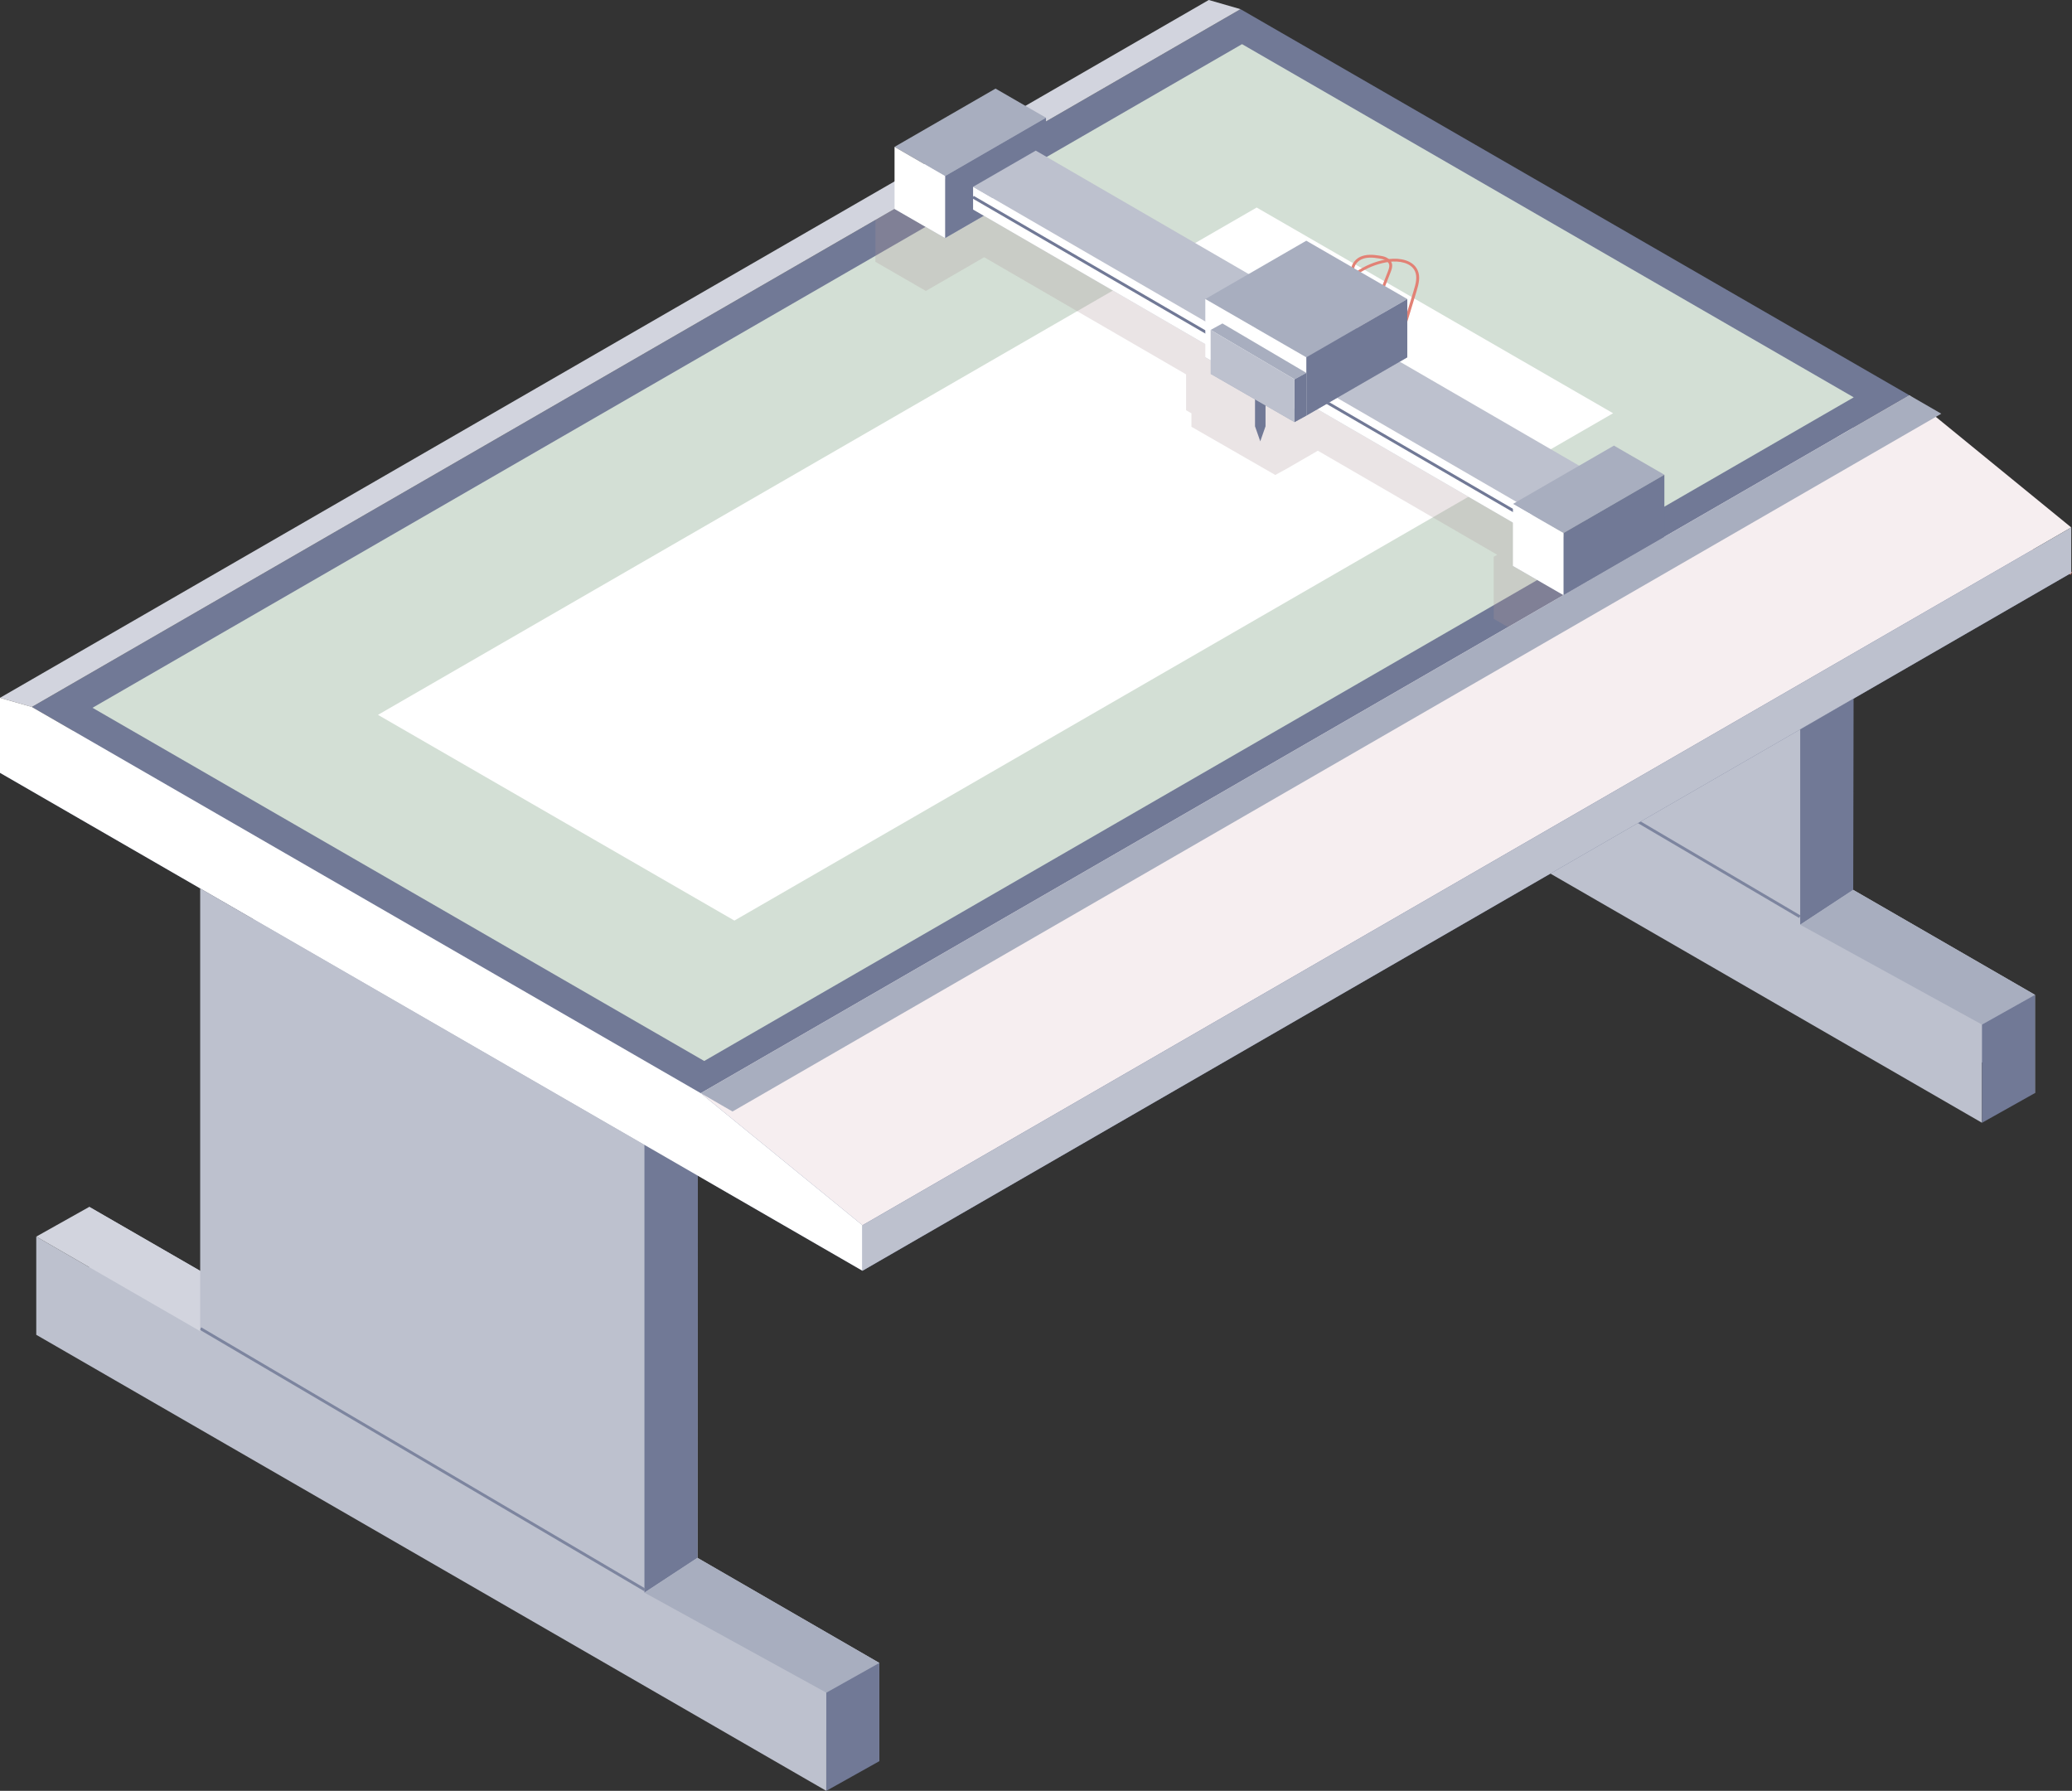 <?xml version="1.0" encoding="utf-8"?>
<!-- Generator: Adobe Illustrator 28.3.0, SVG Export Plug-In . SVG Version: 6.00 Build 0)  -->
<svg version="1.1" id="Layer_1" xmlns="http://www.w3.org/2000/svg" xmlns:xlink="http://www.w3.org/1999/xlink" x="0px" y="0px"
	 viewBox="245.15 388.74 275.96 238.52" style="enable-background:new 245.15 388.74 275.96 238.52;" xml:space="preserve">
<rect x="245.15" y="388.74" width="275.96" height="238.52" fill="#333333" stroke="none"/>
<style type="text/css">
	.st0{fill:#D3DFD5;}
	.st1{fill:#A8AEBF;}
	.st2{fill:url(#SVGID_1_);}
	.st3{fill:url(#SVGID_00000140014932741394874290000000503432202908332178_);}
	.st4{opacity:0.4;}
	.st5{fill:#838BA4;}
	.st6{fill:url(#SVGID_00000071537903908387117520000007988569159871264697_);}
	.st7{fill:#EB9288;}
	.st8{fill-rule:evenodd;clip-rule:evenodd;fill:#E16253;}
	.st9{fill:#E07C70;}
	.st10{fill:#D2D4DE;}
	.st11{fill:#E6E8ED;}
	.st12{fill:#B0AB83;}
	.st13{fill:url(#SVGID_00000033334818838517839560000017295907500118020786_);}
	.st14{fill:url(#SVGID_00000059993777108606404260000017622146234908319619_);}
	.st15{fill:#C9CDD7;}
	.st16{fill:url(#SVGID_00000113324635809467854730000012835338116707793575_);}
	.st17{fill:url(#SVGID_00000172417599191504826230000016377040931464535182_);}
	.st18{fill:url(#SVGID_00000159430858804183632370000003385320078571227830_);}
	.st19{opacity:0.13;fill:#AC969B;}
	.st20{fill:#F6EEF0;}
	.st21{fill:#FFFFFF;}
	.st22{fill:#BDC1CE;}
	.st23{fill:#EADADE;}
	.st24{fill:#EEB3AC;}
	.st25{fill:url(#SVGID_00000081609384654871875390000009346471029608172990_);}
	.st26{fill:url(#SVGID_00000049217326269389443750000014803364416643202484_);}
	.st27{fill:url(#SVGID_00000118360195126010028920000001414565220822780600_);}
	.st28{fill:url(#SVGID_00000105403776845804461120000000674418742601161604_);}
	.st29{fill:url(#SVGID_00000083071510257200614620000016538417391728782504_);}
	.st30{fill:url(#SVGID_00000041269143485558746560000017763790135688156568_);}
	.st31{fill:#231F20;}
	.st32{fill:#EBAAA2;}
	.st33{fill:#E89A91;}
	.st34{fill:#E28175;}
	.st35{fill:#F3CDC8;}
	.st36{fill:#F9E6E3;}
	.st37{fill:#F9F9FA;}
	.st38{fill:#F5F5F7;}
	.st39{fill:#F3F3F6;}
	.st40{fill:#ECEEF1;}
	.st41{fill:#A0596B;}
	.st42{fill:#AC969B;}
	.st43{fill:#B98491;}
	.st44{fill:url(#SVGID_00000015322004882678914690000001361566463996899983_);}
	.st45{fill:#D4B4BC;}
	.st46{fill:#E3CDD3;}
	.st47{fill:#F1E6E9;}
	.st48{fill:#E4887D;}
	.st49{fill:#EBA8A0;}
	.st50{fill:#F9E4E2;}
	.st51{fill:#FAEAE8;}
	.st52{fill:#FBEEED;}
	.st53{fill:#FCF4F3;}
	.st54{fill:#FEF9F9;}
	.st55{fill:#444E75;}
	.st56{fill:#5C6687;}
	.st57{fill:#717996;}
	.st58{fill:#969CB1;}
	.st59{fill:#F1F1F4;}
	.st60{fill:#A46969;}
	.st61{fill-rule:evenodd;clip-rule:evenodd;fill:#A19B6F;}
	.st62{fill-rule:evenodd;clip-rule:evenodd;fill:url(#SVGID_00000156569797329726110330000014723118164771839660_);}
	.st63{fill:#FCB4AC;}
	.st64{opacity:0.22;}
	.st65{fill:#B57070;}
	.st66{fill:#F7A197;}
	.st67{fill-rule:evenodd;clip-rule:evenodd;fill:url(#SVGID_00000103963009021938666560000012589585604965414573_);}
	.st68{fill:#02384C;}
	.st69{fill-rule:evenodd;clip-rule:evenodd;fill:#B0AB83;}
	.st70{fill:#948F6A;}
	.st71{fill:url(#SVGID_00000037659919339434119780000018038688286101344408_);}
	.st72{fill:#F0A39A;}
	.st73{fill:url(#SVGID_00000025434372386193940710000015959208520260846984_);}
	.st74{fill:url(#SVGID_00000017515533396018104240000000226034632233636008_);}
	.st75{fill:#FDDAC6;}
	.st76{opacity:0.41;}
	.st77{fill:url(#SVGID_00000161605712579907626370000005187336610277331898_);}
	.st78{fill:url(#SVGID_00000139997170217433561080000003541279737774791089_);}
	.st79{fill:url(#SVGID_00000170240487034270050220000006741998700690788792_);}
	.st80{fill:url(#SVGID_00000118374499700410097840000018385058749765698709_);}
	.st81{fill:url(#SVGID_00000122683366382226075180000012794411514247949713_);}
	.st82{fill:url(#SVGID_00000112628539028917406420000012376161120489564348_);}
	.st83{fill:url(#SVGID_00000018922343399342508320000009506361199514155940_);}
	.st84{fill:url(#SVGID_00000149355077870031840840000006311290258413559429_);}
	.st85{fill:url(#SVGID_00000054947868726602273930000012899593329133684159_);}
	.st86{fill-rule:evenodd;clip-rule:evenodd;fill:#C396A2;}
	.st87{fill-rule:evenodd;clip-rule:evenodd;fill:#B67F8D;}
	.st88{fill:url(#SVGID_00000009572636590670512610000001003734299732110780_);}
	.st89{fill:url(#SVGID_00000051350314512222627860000007743218691690806912_);}
	.st90{fill:#7D859F;}
	.st91{opacity:0.25;fill:#AC969B;}
	.st92{fill:url(#SVGID_00000129922861582166462930000013810291548774048945_);}
	.st93{fill:url(#SVGID_00000182495624637493888070000014336611465508156323_);}
	.st94{fill:#BD8B97;}
	.st95{fill:url(#SVGID_00000160887116808225255850000016059112871968602556_);}
	.st96{fill:url(#SVGID_00000060012365444235461040000008933311506287086494_);}
	.st97{fill:url(#SVGID_00000138565371730952096410000014328197372276012726_);}
	.st98{fill:#858DA5;}
	.st99{fill:#F6D6D3;}
	.st100{fill:url(#SVGID_00000024683307692075114190000003171085042971718045_);}
	
		.st101{opacity:0.33;clip-path:url(#SVGID_00000081643261743532358640000008987073380938260135_);fill:url(#SVGID_00000129188628269349755260000007749688855619612071_);}
	
		.st102{opacity:0.33;clip-path:url(#SVGID_00000089537692310402727310000017680350184916246696_);fill:url(#SVGID_00000010282114148951369560000014892030894900176288_);}
	
		.st103{opacity:0.33;clip-path:url(#SVGID_00000111163740617806057460000011356187320428925620_);fill:url(#SVGID_00000128460949253856831290000000394989242865552792_);}
	.st104{fill:url(#SVGID_00000169520961573483386480000006938986281709670567_);}
	.st105{clip-path:url(#SVGID_00000093141658497828109710000015011345971547670924_);}
	.st106{opacity:0.31;fill:#F5EDEF;}
	.st107{fill:url(#SVGID_00000105399859246600839520000005945640082272374450_);}
	.st108{fill:#35416A;}
	.st109{fill:#697190;}
	.st110{fill:#9AA0B5;}
	.st111{fill:#CCCFD9;}
	.st112{clip-path:url(#SVGID_00000011027697465622361040000011331288862478545813_);fill:#D2D4DE;}
	.st113{opacity:0.08;fill:#AC969B;}
	.st114{fill:#BFA3AA;}
	.st115{fill:#DEC5CC;}
	.st116{fill:#EBDCE0;}
	.st117{clip-path:url(#SVGID_00000024700311537978630090000001863479802422766746_);fill:#8A5F5A;}
	.st118{clip-path:url(#SVGID_00000024700311537978630090000001863479802422766746_);}
	.st119{fill:#B0AB7F;}
	.st120{fill:#969166;}
	.st121{clip-path:url(#SVGID_00000024700311537978630090000001863479802422766746_);fill:#B0AB7F;}
	.st122{clip-path:url(#SVGID_00000024700311537978630090000001863479802422766746_);fill:#969166;}
	.st123{opacity:0.72;clip-path:url(#SVGID_00000173152039713821713320000011658845204612391585_);}
	.st124{fill:#D98C66;}
	.st125{fill:#EFAD8D;}
	.st126{opacity:0.72;clip-path:url(#SVGID_00000114048088806292169030000002384599247121745796_);}
	.st127{clip-path:url(#SVGID_00000152249817862250791320000008828645984051720578_);fill:#8A5F5A;}
	.st128{clip-path:url(#SVGID_00000152249817862250791320000008828645984051720578_);fill:#B0AB7F;}
	.st129{clip-path:url(#SVGID_00000152249817862250791320000008828645984051720578_);fill:#969166;}
	.st130{opacity:0.72;clip-path:url(#SVGID_00000073684194758060339780000012784620876056825273_);}
	.st131{clip-path:url(#SVGID_00000145021045789542778410000013271032940062046849_);fill:#8A5F5A;}
	.st132{clip-path:url(#SVGID_00000145021045789542778410000013271032940062046849_);fill:#B0AB7F;}
	.st133{clip-path:url(#SVGID_00000145021045789542778410000013271032940062046849_);fill:#969166;}
	.st134{fill:url(#SVGID_00000076581679016962335520000000464320406429134756_);}
	.st135{fill:#FAABA2;}
	.st136{fill-rule:evenodd;clip-rule:evenodd;fill:#BD8B97;}
	.st137{opacity:0.12;fill:#AC969B;}
	.st138{fill:url(#SVGID_00000112601409770277779890000004972554052844053946_);}
	.st139{fill:#F5D5D1;}
	.st140{fill:url(#SVGID_00000045606305340231899720000008008275874780736942_);}
	.st141{fill:#E79A71;}
	.st142{fill:#F5B593;}
	
		.st143{opacity:0.39;clip-path:url(#SVGID_00000010991926806239741820000006319936058406101135_);fill:url(#SVGID_00000046313369029454864740000007158101319633051566_);}
	.st144{fill:url(#SVGID_00000121994124054043721730000010953060770769764002_);}
	.st145{fill:url(#SVGID_00000048473167500264634510000004230972822464960947_);}
	.st146{fill:#F6C8C2;}
	.st147{fill-rule:evenodd;clip-rule:evenodd;fill:#D3DFD5;}
	.st148{fill:url(#SVGID_00000136413765484121040010000013237304942833199019_);}
	.st149{opacity:0.46;}
	.st150{opacity:0.25;clip-path:url(#SVGID_00000182530723450331273410000004214150082299119806_);}
	.st151{fill:url(#SVGID_00000000906839138827164160000000272000404418712739_);}
	
		.st152{clip-path:url(#SVGID_00000170263433842825178060000012224343674005319832_);fill:url(#SVGID_00000154405381589386848480000016613651523409586859_);}
	.st153{fill:#492B23;}
	.st154{fill:#BC8779;}
	.st155{fill:#AA7065;}
	.st156{fill:#331B18;}
	.st157{fill:#9E5F5F;}
	.st158{fill:#C93F3F;}
	.st159{fill:#D84C4C;}
	.st160{fill:#B2C1B4;}
	.st161{fill:#844B45;}
	.st162{fill:#A86B65;}
	.st163{fill:#6B443E;}
	.st164{fill:#FFC255;}
	.st165{fill:#353D3B;}
	.st166{fill:url(#SVGID_00000119101607617723311430000005160148970556818093_);}
	.st167{fill:url(#SVGID_00000105402256921372144690000011327320601680933507_);}
	.st168{fill:url(#SVGID_00000145742376829243412280000013948692548035411881_);}
	.st169{fill:url(#SVGID_00000109008868209950528860000017598840409998741897_);}
	.st170{fill:url(#SVGID_00000139974430022032585510000011385644937790653348_);}
	.st171{fill:url(#SVGID_00000091711133310549309790000016325159729893064851_);}
	
		.st172{opacity:0.33;clip-path:url(#SVGID_00000171678843171561135070000011994400615186448543_);fill:url(#SVGID_00000056385462411024661630000005199182694161823884_);}
	
		.st173{opacity:0.33;clip-path:url(#SVGID_00000058555735111540950850000011582312695602913471_);fill:url(#SVGID_00000054962438780176901140000013162057215474913969_);}
	
		.st174{opacity:0.33;clip-path:url(#SVGID_00000072999867518556582090000001311556322919929523_);fill:url(#SVGID_00000056422151270752644820000004683618152698160515_);}
	.st175{fill:url(#SVGID_00000102504871628360749230000012042850602904321185_);}
	.st176{clip-path:url(#SVGID_00000163754533713872324880000002528833535369481405_);}
	.st177{fill:url(#SVGID_00000096027727463385665710000006496694774330181792_);}
	.st178{clip-path:url(#SVGID_00000037685083866152284230000008644869111634163355_);fill:#D2D4DE;}
	.st179{clip-path:url(#SVGID_00000163763153164740297380000001793364685029684629_);fill:#8A5F5A;}
	.st180{clip-path:url(#SVGID_00000163763153164740297380000001793364685029684629_);}
	.st181{clip-path:url(#SVGID_00000163763153164740297380000001793364685029684629_);fill:#B0AB7F;}
	.st182{clip-path:url(#SVGID_00000163763153164740297380000001793364685029684629_);fill:#969166;}
	.st183{opacity:0.72;clip-path:url(#SVGID_00000177473490308082946500000000268231319153735611_);}
	.st184{opacity:0.72;clip-path:url(#SVGID_00000174560769898300701300000003123133600009053083_);}
	.st185{clip-path:url(#SVGID_00000030464417784726412610000001474586055484075393_);fill:#8A5F5A;}
	.st186{clip-path:url(#SVGID_00000030464417784726412610000001474586055484075393_);fill:#B0AB7F;}
	.st187{clip-path:url(#SVGID_00000030464417784726412610000001474586055484075393_);fill:#969166;}
	.st188{opacity:0.72;clip-path:url(#SVGID_00000139980083935372611050000010642057351396847033_);}
	.st189{clip-path:url(#SVGID_00000178894008758120695940000011998953583042883761_);fill:#8A5F5A;}
	.st190{clip-path:url(#SVGID_00000178894008758120695940000011998953583042883761_);fill:#B0AB7F;}
	.st191{clip-path:url(#SVGID_00000178894008758120695940000011998953583042883761_);fill:#969166;}
	.st192{fill:url(#SVGID_00000152253292187609472890000010418851183171716016_);}
	.st193{fill:url(#SVGID_00000115487044438902902110000000987821595718518195_);}
	.st194{fill:url(#SVGID_00000084528872347596414640000001908512040322544566_);}
	
		.st195{opacity:0.39;clip-path:url(#SVGID_00000103986472374045250330000003869235713420113546_);fill:url(#SVGID_00000121247064861112876070000008474212194327210407_);}
	.st196{fill:url(#SVGID_00000163761423630004820070000000306571695402850492_);}
	.st197{fill:url(#SVGID_00000005953198735259765040000011620037264643992205_);}
	.st198{fill:url(#SVGID_00000140708903597295108750000012790568212678178994_);}
	.st199{opacity:0.25;clip-path:url(#SVGID_00000152947983182002036420000010686544333746823558_);}
	.st200{fill:url(#SVGID_00000027574750076700836370000003284011639968890515_);}
	
		.st201{clip-path:url(#SVGID_00000010990894747322564890000017349164060415745198_);fill:url(#SVGID_00000090992832103652439640000015931348967472787129_);}
	.st202{fill:url(#SVGID_00000106117611169320559460000007883176556407245236_);}
	.st203{fill:url(#SVGID_00000126284401814353835460000006867344856588258457_);}
	.st204{fill:url(#SVGID_00000044861114077113858070000009602591243290838158_);}
	.st205{fill:url(#SVGID_00000155143633244157486850000015263556308008042932_);}
	.st206{fill:url(#SVGID_00000070838208664187656580000012888467146317590940_);}
	.st207{fill:url(#SVGID_00000144323256766883531580000005481106617806749063_);}
	.st208{fill:url(#SVGID_00000008116537552480400580000012419452273480735108_);}
	.st209{fill:url(#SVGID_00000034809127365957557680000007035015064791059338_);}
	.st210{fill:url(#SVGID_00000083808018029854097400000009106920696298099368_);}
	.st211{fill:url(#SVGID_00000088090720099607331550000005853354790699224757_);}
	.st212{fill:url(#SVGID_00000178923254658937936780000010199138836729046176_);}
	.st213{fill:url(#SVGID_00000120523470335466039320000012781162900285524668_);}
	.st214{fill:url(#SVGID_00000128486719181936118850000002489625647782971030_);}
	.st215{fill:url(#SVGID_00000159464921856295569970000003851166219786740415_);}
	.st216{fill:url(#SVGID_00000183927407747605350000000002808967194771985057_);}
	.st217{fill:url(#SVGID_00000000206589988653861860000002612807288839630252_);}
	.st218{fill:url(#SVGID_00000049907274685361922500000003220022195195096202_);}
	.st219{fill:url(#SVGID_00000041274371585533021530000012348479061356632215_);}
	.st220{fill:url(#SVGID_00000167356374020976412090000007660811713878462124_);}
	.st221{fill:url(#SVGID_00000118387822187166519330000018280075061080941474_);}
	.st222{fill:url(#SVGID_00000128446605957626244980000011521788387577443460_);}
	.st223{fill:url(#SVGID_00000096780014839283040680000005684603579641425043_);}
	.st224{fill:url(#SVGID_00000108288441025064887070000017418809494944259975_);}
	.st225{fill:url(#SVGID_00000083068731748553746290000012012336763775114662_);}
	.st226{fill:url(#SVGID_00000046301394081904397590000001296898172521477784_);}
	.st227{fill:url(#SVGID_00000011718217692632263310000017728845945495958926_);}
	.st228{fill:url(#SVGID_00000031188967448757262210000000289793970970095747_);}
	.st229{fill:url(#SVGID_00000041289078054831372990000002724971832264313730_);}
	.st230{fill:url(#SVGID_00000182520794503696253150000011514420336222863777_);}
	.st231{fill-rule:evenodd;clip-rule:evenodd;fill:url(#SVGID_00000080164141615075108760000000981504952858898305_);}
	.st232{fill-rule:evenodd;clip-rule:evenodd;fill:url(#SVGID_00000165933514275488735830000002810148631422710176_);}
</style>
<g>
	<polygon class="st22" points="257.04,549.48 257.04,562.56 362.26,623.31 362.26,610.22 	"/>
	<polygon class="st22" points="278.87,503.1 278.87,573.55 338.05,607.72 338.05,537.27 	"/>
	<polygon class="st22" points="249.98,553.44 249.98,566.52 355.2,627.26 355.2,614.18 	"/>
	<polygon class="st22" points="271.81,507.06 271.81,577.51 330.98,611.68 330.98,541.22 	"/>
	<polygon class="st57" points="338.05,596.22 330.98,600.86 330.98,538.45 338.1,534.34 	"/>
	<polygon class="st22" points="410.96,460.49 410.96,473.57 516.18,534.32 516.18,521.24 	"/>
	<polygon class="st22" points="432.79,404.02 432.79,481.81 491.97,515.98 491.97,438.18 	"/>
	<g>
		<polygon class="st22" points="403.9,464.45 403.9,477.53 509.12,538.28 509.12,525.2 		"/>
		<polygon class="st22" points="425.73,407.98 425.73,485.77 484.91,519.94 484.91,442.14 		"/>
		<g>
			
				<rect x="455.13" y="459.47" transform="matrix(0.507 -0.862 0.862 0.507 -201.236 635.558)" class="st90" width="0.38" height="68.66"/>
		</g>
	</g>
	<g>
		
			<rect x="463.38" y="365.56" transform="matrix(0.5 -0.866 0.866 0.5 -142.214 617.484)" class="st34" width="0.38" height="132.64"/>
	</g>
	<polygon class="st57" points="499.46,441.39 338.48,534.34 249.39,482.9 410.37,389.96 	"/>
	<polygon class="st57" points="521.01,465.05 360.02,557.99 245.15,491.67 406.14,398.73 	"/>
	<polygon class="st20" points="499.46,441.39 338.48,534.34 360.02,551.93 521.01,458.99 	"/>
	<polygon class="st0" points="492.04,441.66 338.94,530.05 257.47,483.01 410.57,394.62 	"/>
	<g>
		<polygon class="st21" points="459.99,443.78 342.96,511.35 295.49,483.95 412.52,416.38 		"/>
		<path class="st91" d="M375.18,407.59l6.72,3.88v5.17l26.98,15.65l7.68-4.44l6.21,3.58c0.12-0.54,0.53-1.03,1.05-1.27
			c0.75-0.35,1.62-0.28,2.44-0.15c0.32,0.05,0.64,0.11,0.92,0.25c0.12,0.06,0.22,0.14,0.32,0.23c0.05-0.01,0.09-0.02,0.14-0.02
			c1.36-0.17,3.03,0.13,3.58,1.38c0.37,0.84,0.11,1.8-0.16,2.68c-0.35,1.15-0.7,2.29-1.05,3.44v5.4l-1,0.58l23.9,13.86l4.63-2.67
			l-4.17,8.47V468l-7.38,4.26l-1.9-1.1v-8.26l0.47-0.27l-23.89-13.86l-4.1,2.37L415,452l-11.17-6.42v-1.79l-0.71-0.41v-4.78
			L376.23,423l-7.77,4.49l-6.72-3.88v-8.26L375.18,407.59z"/>
	</g>
	<polygon class="st1" points="503.7,443.84 342.71,536.78 338.48,534.34 499.46,441.39 	"/>
	<polygon class="st10" points="410.37,389.96 249.39,482.9 245.15,481.68 406.14,388.74 	"/>
	<polygon class="st1" points="466.82,460.24 453.38,468 446.65,464.12 460.1,456.35 	"/>
	<polygon class="st1" points="384.46,412.68 371.02,420.45 364.29,416.57 377.74,408.8 	"/>
	<polygon class="st1" points="384.46,404.42 371.02,412.19 364.29,408.3 377.74,400.54 	"/>
	<polygon class="st21" points="245.15,481.68 245.15,491.67 360.02,557.99 360.02,551.93 338.48,534.34 249.39,482.9 	"/>
	<polygon class="st22" points="360.02,551.93 360.02,557.99 521.01,465.05 521.01,458.99 	"/>
	<polygon class="st57" points="384.46,404.42 384.46,412.68 371.02,420.45 371.02,412.19 	"/>
	<polygon class="st21" points="364.29,408.3 371.02,412.19 371.02,420.45 364.29,416.57 	"/>
	<polygon class="st22" points="457.55,451.97 449.2,456.79 374.75,413.62 383.1,408.8 	"/>
	<polygon class="st22" points="457.55,455 449.2,459.82 374.75,416.64 383.1,411.82 	"/>
	<polygon class="st21" points="374.75,413.62 374.75,416.64 449.2,459.82 449.2,456.79 	"/>
	<g>
		
			<rect x="411.79" y="393.87" transform="matrix(0.502 -0.865 0.865 0.502 -172.773 573.63)" class="st57" width="0.38" height="86.1"/>
	</g>
	<polygon class="st1" points="432.58,436.33 419.13,444.1 405.68,436.33 419.13,428.57 	"/>
	<polygon class="st1" points="466.82,451.97 453.38,459.74 446.65,455.86 460.1,448.09 	"/>
	<polygon class="st57" points="466.82,451.97 466.82,460.24 453.38,468 453.38,459.74 	"/>
	<polygon class="st21" points="446.65,455.86 446.65,464.12 453.38,468 453.38,459.74 	"/>
	<g>
		<g>
			<path class="st34" d="M429.37,427.53l0.99-2.54c0.12-0.3,0.27-0.7,0.18-1.11c-0.08-0.34-0.34-0.64-0.71-0.83
				c-0.31-0.16-0.65-0.22-0.98-0.27c-0.85-0.13-1.75-0.2-2.55,0.17c-0.81,0.37-1.45,1.37-1.1,2.25l0.36-0.14
				c-0.27-0.68,0.25-1.47,0.91-1.77c0.71-0.33,1.54-0.26,2.33-0.13c0.31,0.05,0.6,0.1,0.86,0.24c0.27,0.14,0.45,0.35,0.51,0.58
				c0.06,0.26-0.04,0.55-0.16,0.88l-0.99,2.54L429.37,427.53z"/>
		</g>
		<g>
			<path class="st34" d="M429.87,435.45c1.61-0.63,2.27-2.42,2.77-4.05l1.17-3.85c0.3-0.98,0.54-1.94,0.15-2.81
				c-0.61-1.38-2.41-1.67-3.78-1.5c-2.79,0.35-5.41,1.95-6.99,4.28l0.32,0.21c1.52-2.24,4.03-3.78,6.72-4.12
				c1.23-0.15,2.86,0.09,3.38,1.27c0.33,0.75,0.11,1.63-0.17,2.54l-1.17,3.85c-0.47,1.54-1.09,3.24-2.54,3.8L429.87,435.45z"/>
		</g>
		<g>
			<polygon class="st57" points="413.7,445.52 413,447.52 412.3,445.52 412.3,437.26 413.7,437.26 			"/>
		</g>
		<polygon class="st1" points="432.58,428.57 419.13,436.33 405.68,428.57 419.13,420.8 		"/>
		<polygon class="st57" points="432.58,428.57 432.58,436.33 419.13,444.1 419.13,436.33 		"/>
		<polygon class="st21" points="405.68,428.57 419.13,436.33 419.13,444.1 405.68,436.33 		"/>
		<polygon class="st1" points="419.13,438.4 417.56,439.26 406.39,432.68 407.96,431.82 		"/>
		<polygon class="st1" points="419.13,444.1 417.56,444.96 406.39,438.53 407.96,437.67 		"/>
		<polygon class="st57" points="419.13,438.4 419.13,444.1 417.56,444.96 417.56,439.26 		"/>
		<polygon class="st22" points="406.39,432.68 406.39,438.53 417.56,444.96 417.56,439.26 		"/>
	</g>
	<polygon class="st57" points="491.97,507.26 484.91,511.9 484.91,485.89 492.02,481.78 	"/>
	<polygon class="st1" points="330.98,600.86 338.05,596.22 362.26,610.22 355.2,614.18 	"/>
	<polygon class="st1" points="484.91,511.9 491.97,507.26 516.18,521.24 509.12,525.2 	"/>
	<g>
		
			<rect x="301.2" y="549.12" transform="matrix(0.507 -0.862 0.862 0.507 -354.294 547.081)" class="st90" width="0.38" height="68.66"/>
	</g>
	<polygon class="st10" points="271.81,558 257.04,549.48 249.98,553.44 271.81,566.04 	"/>
	<polygon class="st57" points="355.2,614.18 362.26,610.22 362.26,623.31 355.2,627.26 	"/>
	<polygon class="st57" points="509.12,525.2 509.12,538.28 516.18,534.32 516.18,521.24 	"/>
</g>
</svg>
